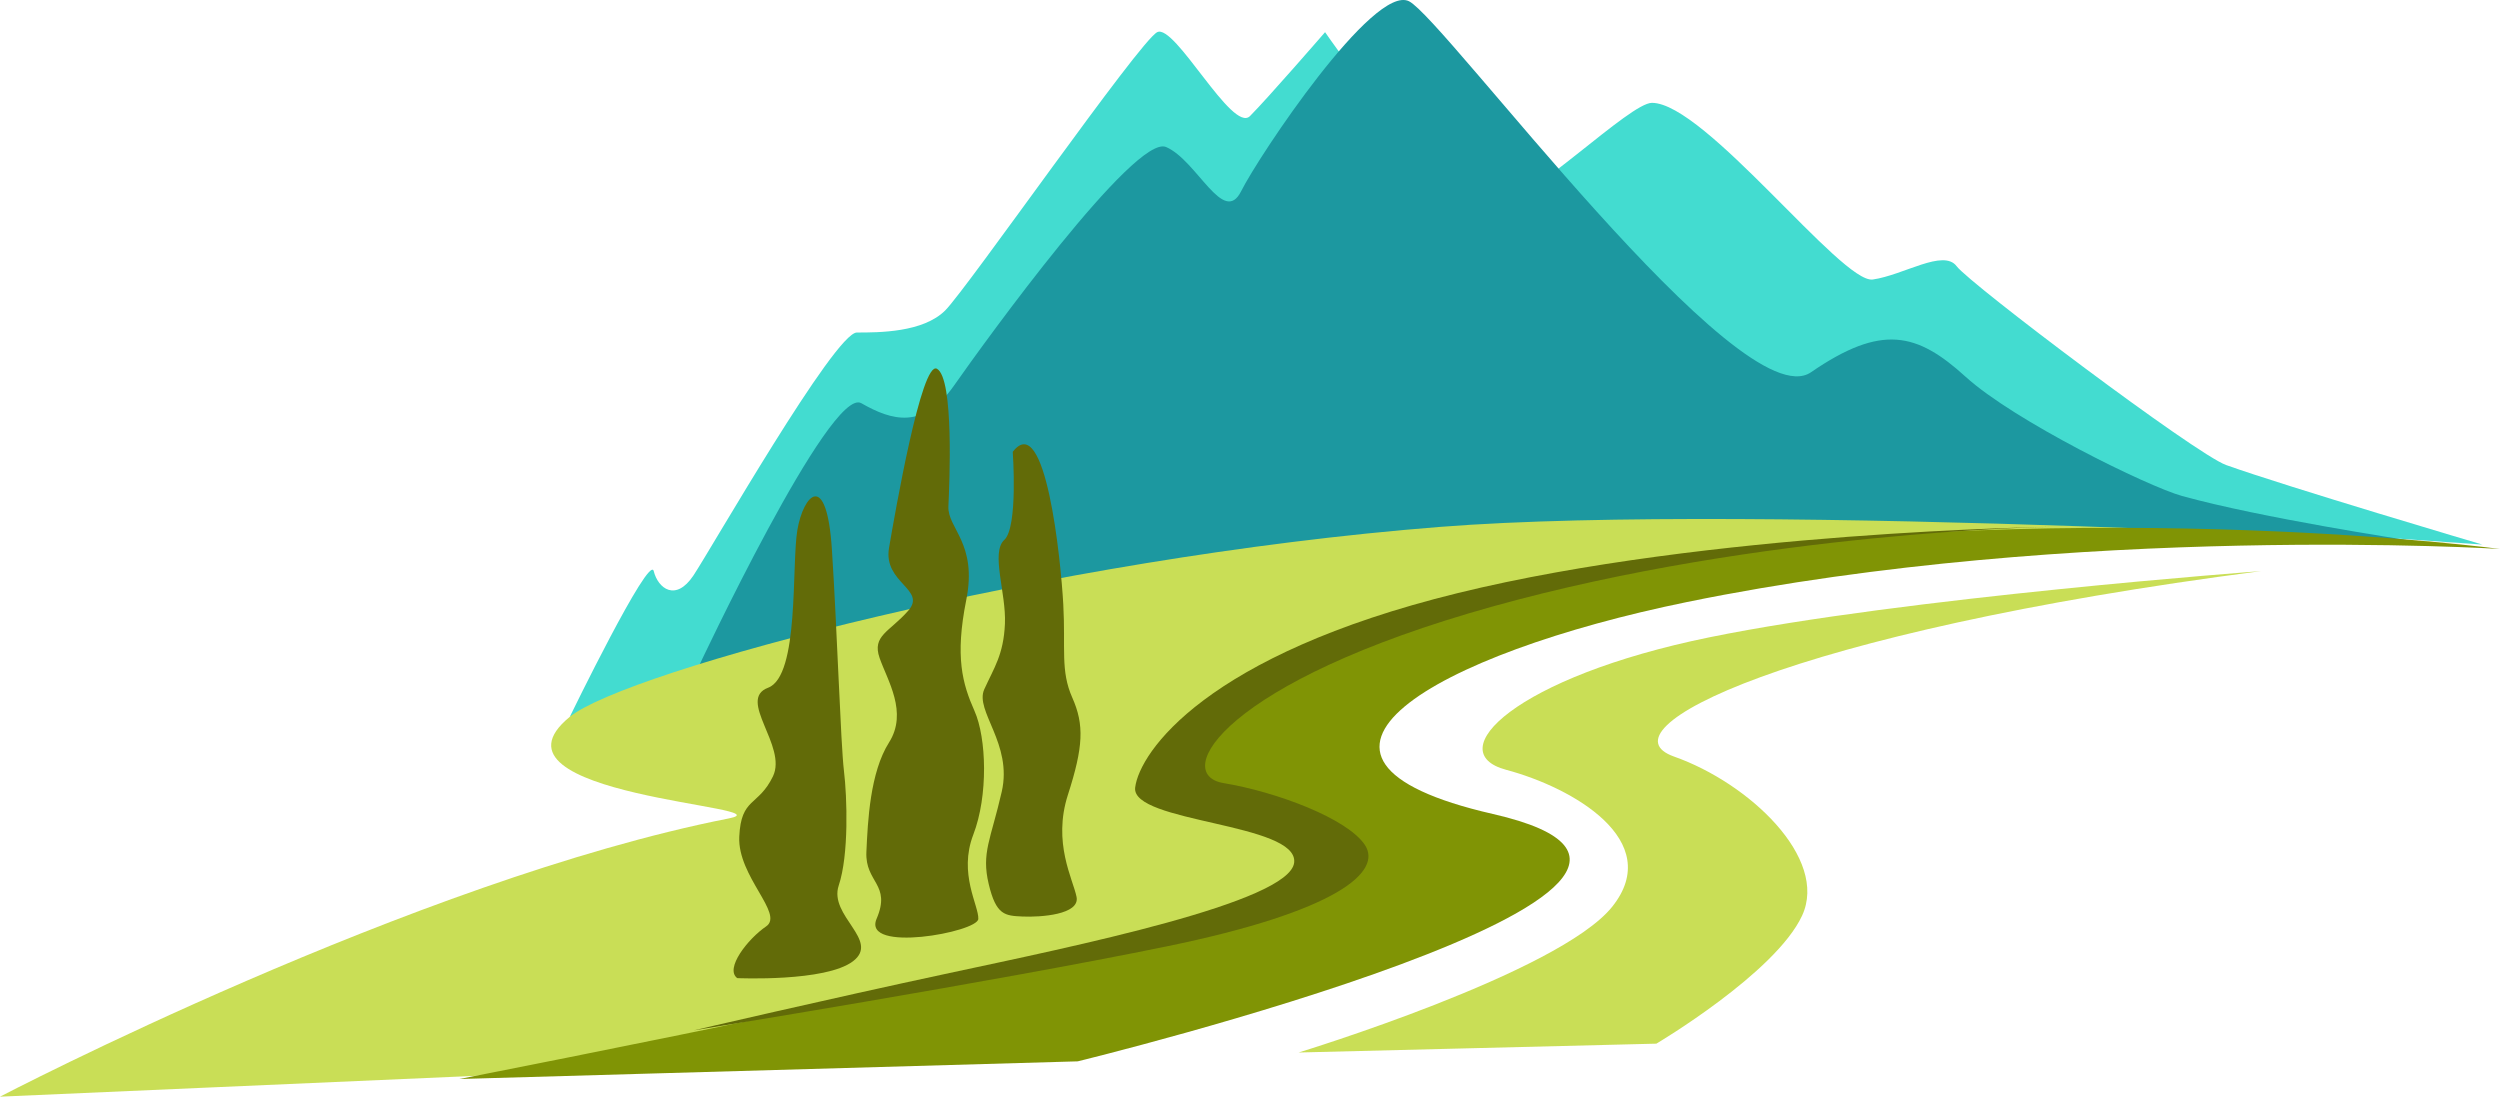 <svg xmlns="http://www.w3.org/2000/svg" width="1080" height="473.76" viewBox="0 0 1080 473.76"><g id="a"/><g id="b"><g id="c"><g id="d"><path d="M246.15 309.66s34.35-70.6 36.25-62.97c1.91 7.63 9.54 13.36 17.17 1.91 7.63-11.45 61.06-104.95 70.6-104.95s28.62.0 38.16-9.54c9.54-9.54 83.96-116.4 91.59-120.21 7.63-3.82 32.44 43.89 40.07 36.25 7.63-7.63 32.44-36.25 32.44-36.25.0.0 55.34 80.14 72.51 76.32 17.17-3.82 59.15-45.79 68.69-45.79 22.9.0 82.05 78.23 95.41 76.32 13.36-1.91 30.53-13.36 36.25-5.72 5.72 7.63 103.31 81.19 116.4 85.87 26.71 9.54 110.67 34.35 110.67 34.35l-299.58-20.99L246.15 309.66z" fill="#43dcd0"/><path d="M301.48 288.67s57.24-122.12 70.6-114.49c13.36 7.63 26.71 11.45 40.07-7.63 13.36-19.08 78.23-108.76 91.59-103.04 13.36 5.72 24.81 34.35 32.44 19.08 7.63-15.27 57.24-89.68 72.51-82.05 15.27 7.63 143.11 181.27 173.64 160.28 30.53-20.99 45.79-17.17 66.78 1.91 20.99 19.08 78.79 47.43 93.5 51.52 34.35 9.54 97.31 19.08 97.31 19.08.0.0-391.17-1.91-515.19 17.17-124.03 19.08-223.25 38.16-223.25 38.16z" fill="#1c98a0"/><path d="M1072.37 235.25s-312.29-18.49-450.32-7.63c-169.82 13.36-351.68 62.23-375.9 82.05-41.98 34.35 95.3 38.64 68.69 43.89C179.36 380.26.0 473.76.0 473.76l261.41-11.45s372.08-64.88 356.82-87.77c-15.27-22.9-45.79-64.88-45.79-64.88.0.0 82.05-55.34 225.16-68.69 149.17-13.92 274.77-5.72 274.77-5.72z" fill="#c9de56"/><path d="M465.58 458.5s312.93-76.32 179.36-106.86c-104.76-23.95-24.92-69.32 83.96-91.59 167.91-34.35 351.1-22.9 351.1-22.9.0.0-171.73-22.9-362.54 3.82-190.81 26.71-251.87 99.22-202.26 110.67 49.61 11.45 76.32 19.08 26.71 38.16-49.61 19.08-343.46 76.33-343.46 76.33l267.14-7.63z" fill="#809405"/><path d="M318.49 422.55s38.12 1.73 49.99-7.28c11.87-9.01-10.57-19.58-6.15-32.75 4.42-13.17 3.64-38.04 2.25-49.56-1.39-11.52-2.95-61.26-5.21-95.74-2.26-34.48-12.31-23.48-14.9-8.32-2.6 15.16.96 63.08-12.64 68.19-13.6 5.11 8.41 25.21 2.08 38.3-6.32 13.08-13.78 8.93-14.55 26.08-.78 17.16 19.5 33.36 11.61 38.73-7.88 5.37-18.02 18.28-12.47 22.36z" fill="#626b08"/><path d="M404.76 159.31c-6.66-3.72-18.1 62.21-20.7 77.37-2.6 15.16 16.38 17.93 8.32 27.12-8.06 9.19-15.77 10.75-12.39 20.45 3.38 9.7 12.31 23.48 4.08 36.48-8.23 13-9.18 33.97-9.79 47.31-.6 13.34 10.83 13.86 4.42 28.85-6.41 14.99 43.67 5.8 43.93.08s-8.67-19.49-2.17-36.39c6.5-16.9 5.72-41.76.52-53.46-5.2-11.7-8.49-23.31-3.56-47.91 4.94-24.61-8.15-30.93-7.71-40.46.43-9.53 2.51-55.28-4.94-59.44z" fill="#626b08"/><path d="M437.51 195.18s2.34 32.58-3.64 38.04c-5.98 5.46.87 22.96.26 36.3-.6 13.34-4.68 18.89-8.92 28.25-4.24 9.36 12.31 23.48 7.54 44.27-4.76 20.79-8.84 26.34-5.63 39.86 3.21 13.52 7.02 13.69 14.64 14.04 7.62.35 24.87-.78 23.31-8.49-1.56-7.71-10.4-23.39-3.73-44.1 6.67-20.71 7.1-30.24 1.9-41.94-5.2-11.7-2.86-21.14-3.9-40.29-1.04-19.15-7.63-84.39-21.84-65.93z" fill="#626b08"/><path d="M976.96 246.7s-154.56 11.45-238.52 28.62c-83.96 17.17-116.4 49.61-87.77 57.24 28.62 7.63 68.69 30.53 45.8 59.15-22.9 28.62-135.48 62.97-135.48 62.97l154.56-3.82s51.52-30.53 62.97-55.34c11.45-24.81-22.9-57.24-55.34-68.69-32.44-11.45 47.7-53.43 253.78-80.14z" fill="#c9de56"/><path d="M885.37 227.61s-146.93 1.91-255.69 28.62c-108.76 26.71-137.38 68.69-139.29 83.96-1.91 15.27 70.6 15.27 68.69 32.44-1.91 17.17-95.41 36.25-148.83 47.7-53.43 11.45-110.67 24.81-110.67 24.81.0.0 129.75-20.99 204.17-36.25 74.42-15.27 93.5-32.44 85.87-43.89-7.63-11.45-38.16-22.9-61.06-26.71-22.9-3.82.0-43.89 116.4-76.33 116.4-32.44 240.42-34.35 240.42-34.35z" fill="#626b08"/></g></g></g></svg>